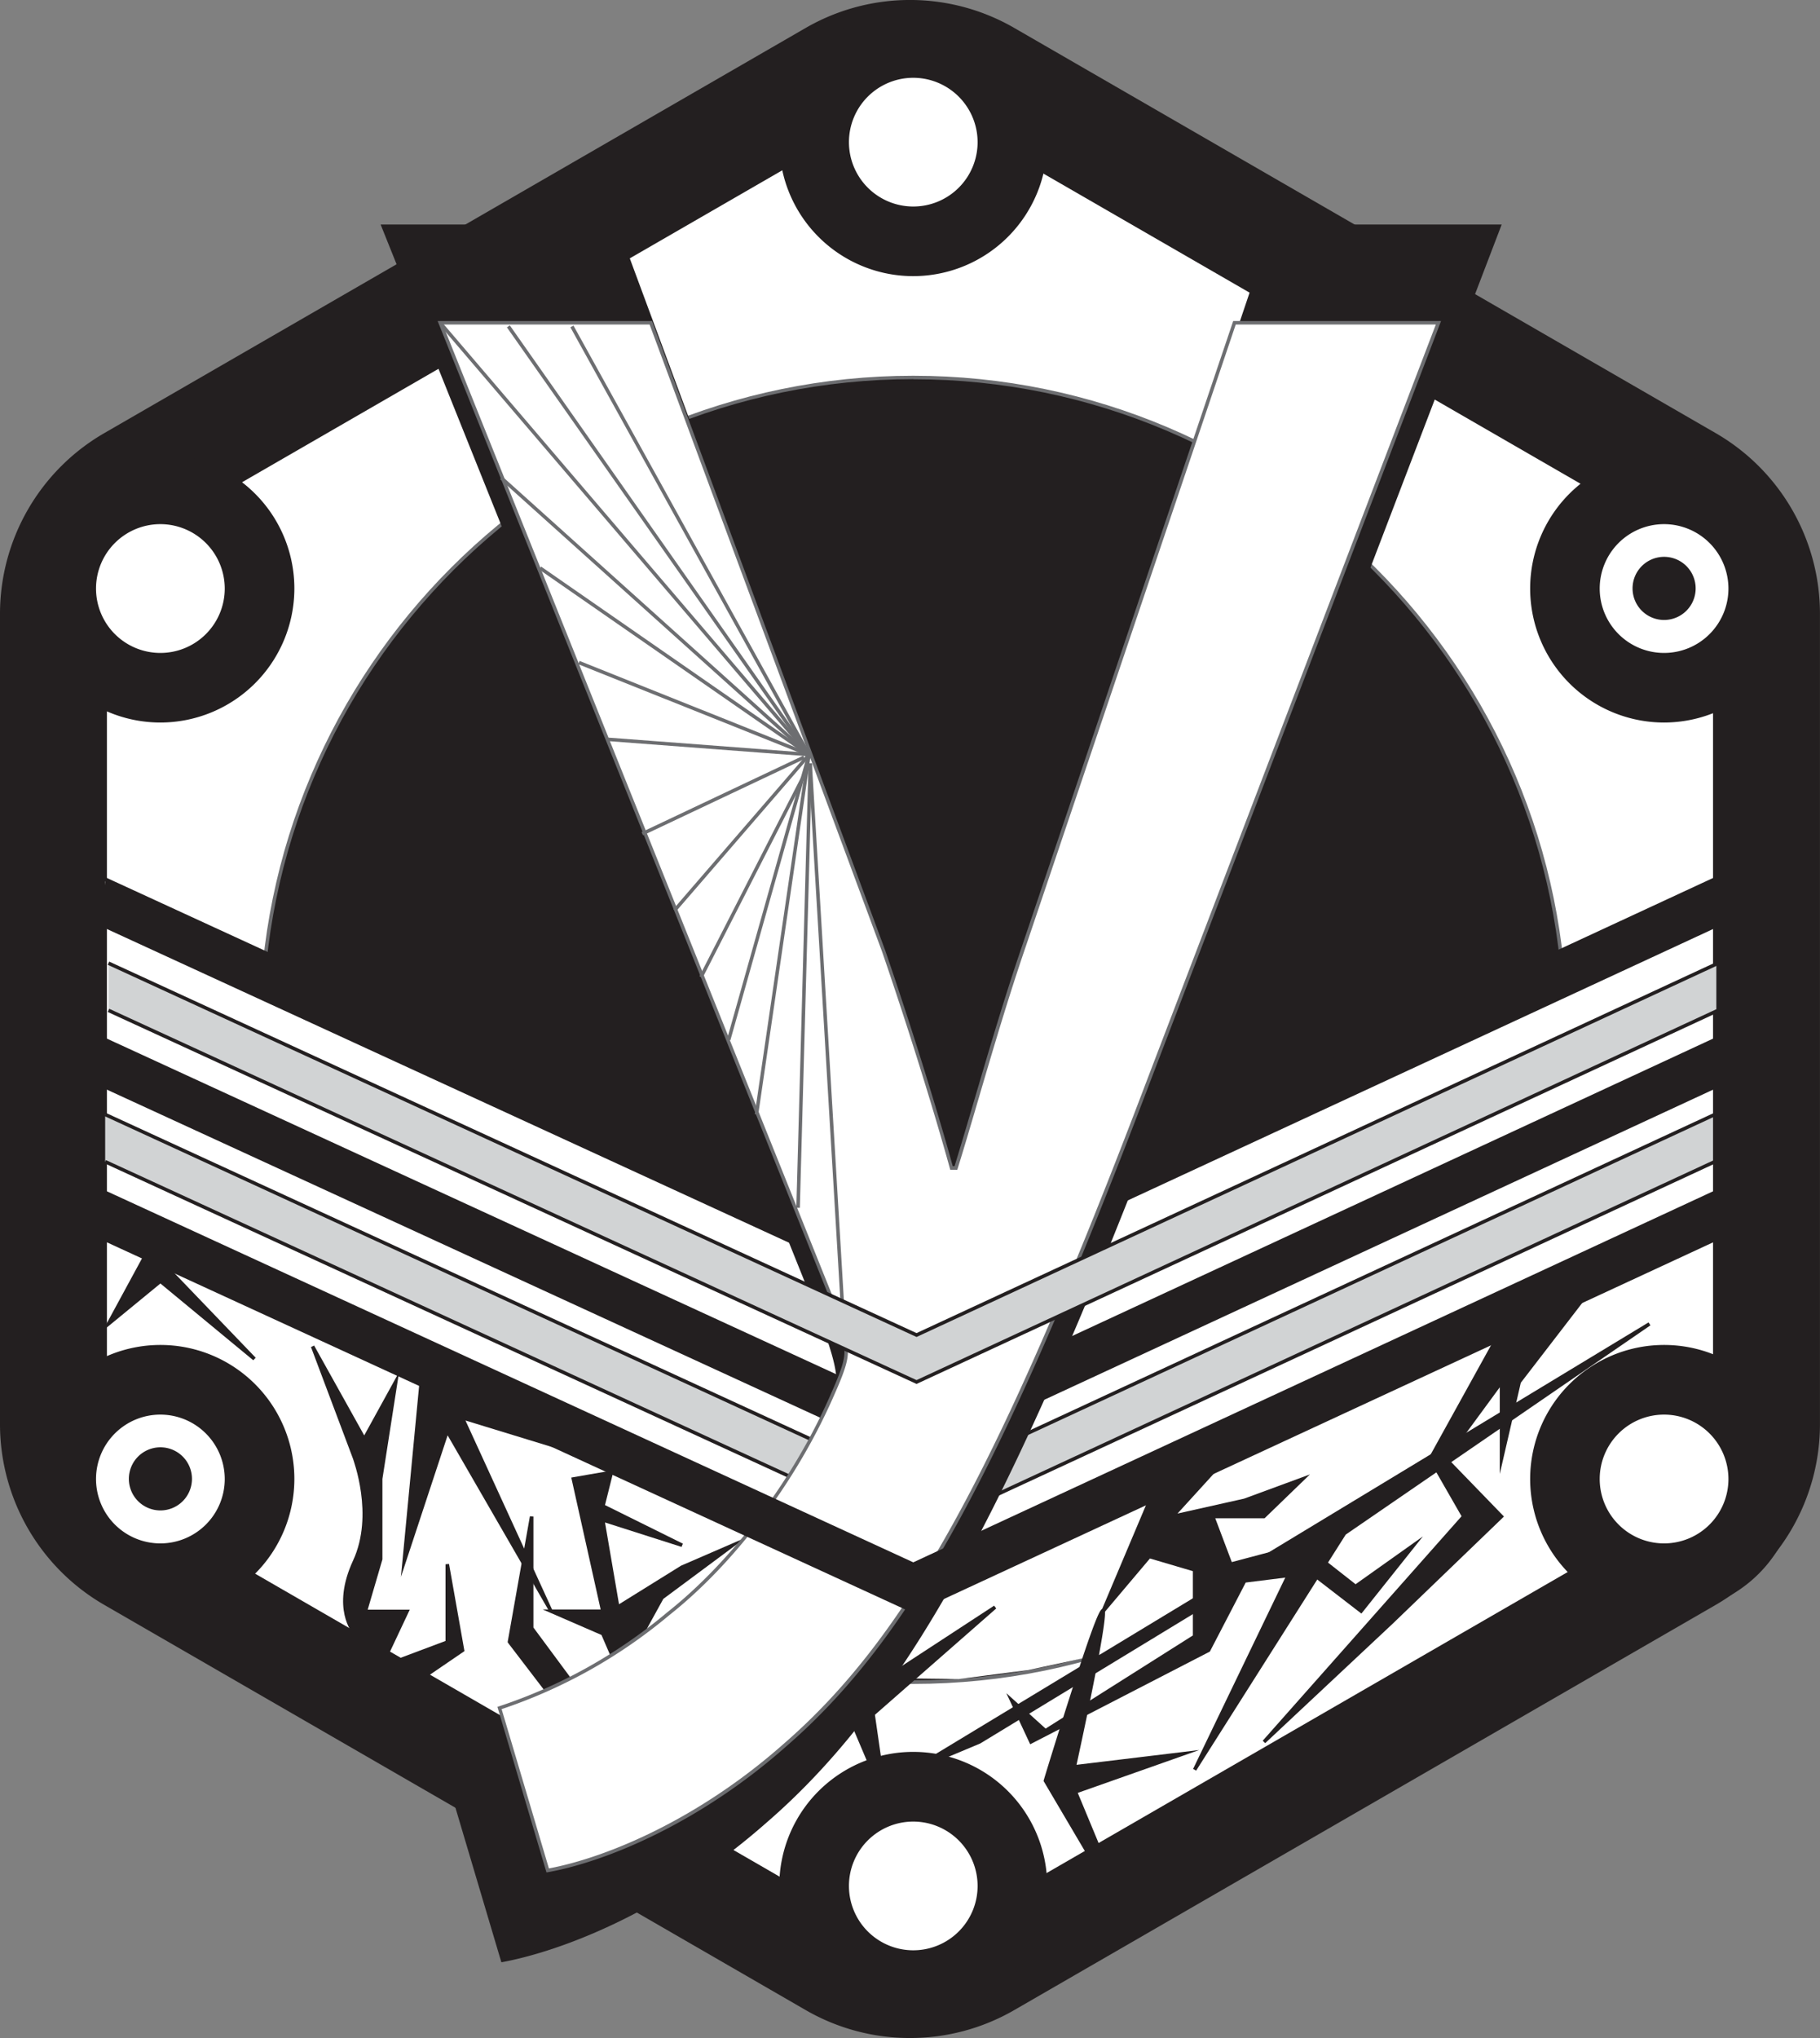 <svg id="Layer_1" data-name="Layer 1" xmlns="http://www.w3.org/2000/svg" viewBox="0 0 519.17 581.07"><rect x="0" y="0" width="519.17" height="581.07" fill="#808080" stroke="none"/><defs><style>.cls-1{fill:#231f20;}.cls-2{fill:#fff;}.cls-3{fill:#6d6e71;}.cls-4{fill:#d1d3d4;}</style></defs><path class="cls-1" d="M655.08,727.61V496.39a58.84,58.84,0,0,0-29.42-51L425.42,329.82a58.84,58.84,0,0,0-58.84,0L166.34,445.43a58.84,58.84,0,0,0-29.42,51V727.61a58.84,58.84,0,0,0,29.42,51L366.58,894.18a58.84,58.84,0,0,0,58.84,0L625.66,778.57A58.84,58.84,0,0,0,655.08,727.61Z" transform="translate(-136.42 -321.47)"/><path class="cls-1" d="M396,902.53a59.35,59.35,0,0,1-29.67-7.92L166.09,779a59.51,59.51,0,0,1-29.67-51.39V496.39A59.51,59.51,0,0,1,166.09,445L366.33,329.39a59.49,59.49,0,0,1,59.34,0L625.91,445a59.51,59.51,0,0,1,29.67,51.39V727.61A59.51,59.51,0,0,1,625.91,779L425.67,894.61A59.35,59.35,0,0,1,396,902.53Zm0-580.07a58.28,58.28,0,0,0-29.17,7.8L166.59,445.86a58.49,58.49,0,0,0-29.17,50.53V727.61a58.49,58.49,0,0,0,29.17,50.53l200.24,115.6a58.49,58.49,0,0,0,58.34,0l200.24-115.6a58.49,58.49,0,0,0,29.17-50.53V496.39a58.49,58.49,0,0,0-29.17-50.53L425.17,330.26A58.28,58.28,0,0,0,396,322.46Z" transform="translate(-136.42 -321.47)"/><polygon class="cls-2" points="259.58 557.1 30 424.55 30 159.46 259.58 26.91 489.16 159.46 489.16 424.55 259.58 557.1"/><path class="cls-1" d="M396,879.14l-.25-.15L165.92,746.3V480.63l.25-.14L396,347.8l.25.14L626.08,480.63V746.3l-.25.15ZM166.92,745.73,396,878,625.08,745.73V481.21L396,349,166.92,481.21Z" transform="translate(-136.42 -321.47)"/><circle class="cls-1" cx="260.52" cy="293.62" r="185.98"/><path class="cls-3" d="M396.93,801.57c-102.82,0-186.48-83.66-186.48-186.48S294.11,428.6,396.93,428.6s186.49,83.66,186.49,186.49S499.76,801.57,396.93,801.57Zm0-372c-102.27,0-185.48,83.21-185.48,185.49s83.21,185.48,185.48,185.48,185.49-83.21,185.49-185.48S499.21,429.6,396.93,429.6Z" transform="translate(-136.42 -321.47)"/><path class="cls-2" d="M167.12,573.85l4.32,2.1L396.88,685.44a1.56,1.56,0,0,0,1.32,0L623.74,572.49c.83-.42,1.94.06,1.83.77l-6.18,40.16,0,.1L607.15,651a.19.19,0,0,1,0,.07L596,675.45l0,.06-10.44,17.78,0,.07-20,26.83-.08.09L544,742.33l-.08.07-17.53,14.36-.09.07-21.34,14-.09.06-14.15,7.52-.09,0-18.44,7.94-.12,0L453,792.64l-.14,0-23.21,5-.12,0-19.59,2.54-.23,0-24.48-.29h-.17l-27.14-3.17-.15,0-14.06-3.06-.13,0-21.77-6.77-.12,0-14.44-5.94-.09,0L291.6,773l-.08,0-15.46-9.4-.1-.06-22-16.65-.1-.08-23.16-22.68-.07-.08-15.21-18.86,0-.06-14.49-22.31,0-.06-9.94-19.09,0-.06L180.51,638l0,0-5.71-19s0,0,0,0l-5.38-25.91-3-20c-.1-.67.9-1.14,1.73-.81l4,1.61.09,0h0c1.2.59.1,1.91-1.19,1.43Z" transform="translate(-136.42 -321.47)"/><path class="cls-1" d="M237.56,787.09s-6.24-7,0-20.42,0-29.35,0-29.35l-12-31.88,14.74,26.42,9-16.37L245,743.15v22.73l-4.38,15h11.87L245,796.74l19-7.12V767.46L268.33,792l-15,10.28Z" transform="translate(-136.42 -321.47)"/><path class="cls-1" d="M253.24,802.92l-6.51-6.29-2.68,1,1.16-2.47-8-7.75c-.26-.29-6.39-7.37-.08-21,6.07-13.1,0-28.8,0-29l-12-31.89.9-.42,14.29,25.62,9.94-18.06-4.75,30.46V766l0,.07-4.2,14.33h12l-6.87,14.59.55.53,16.52-6.2V767.46l1-.09,4.4,24.85Zm-5.47-6.68,5.58,5.39,14.43-9.87-3.29-18.61V790Zm-9.85-9.5,7.74,7.47,6.06-12.86H240l4.55-15.54V743.15l3.89-24.93-8.07,14.67L228.41,711.5,238,737.15c.06.15,6.24,16.24,0,29.73C232.12,779.59,237.65,786.42,237.92,786.74Z" transform="translate(-136.42 -321.47)"/><polygon class="cls-1" points="327.88 428.17 314.68 459.39 327.88 443.78 340.79 447.58 340.79 466.57 298.22 493.47 288.57 484.76 294.11 496.63 344.75 470.52 355.03 450.74 374.02 448.37 388.26 459.39 403.3 440.53 386.68 452.33 371.65 440.53 351.08 446 345.94 432.39 360.57 432.39 371.65 421.68 355.03 427.8 334.46 432.39 345.94 419.8 327.88 428.17"/><path class="cls-1" d="M430.29,818.78l-6.8-14.57,11.2,10.1,42-26.55V769.42l-12.24-3.61-15.11,17.88,14.55-34.43.18-.08,20.3-9.41L472.31,753l19-4.25,18.78-6.91-12.93,12.5H483.08l4.72,12.5,20.38-5.41,14.93,11.72,19.2-13.63-17.54,22L510.3,770.36l-18.53,2.31-10.23,19.69-.15.07Zm-3.81-10.53,4.28,9.17,3.74-1.94Zm37.64-43.58,13.59,4v19.64l-.23.15-41.89,26.47,45.2-23.31,10.34-19.88,19.45-2.43,14,10.84,12.52-15.69-14,9.95L508,762.55l-20.76,5.51-5.56-14.7h15.16l9.23-8.92-14.4,5.29-22.18,5,10.87-11.93L464.68,750l-11.84,28Z" transform="translate(-136.42 -321.47)"/><polygon class="cls-1" points="433.36 370.06 408.05 415.86 417.54 432.39 360.57 496.63 396.97 462.61 428.37 432.39 412.34 415.86 428.37 394.03 428.37 415.86 433.36 394.03 451.01 371.1 433.36 370.06"/><path class="cls-1" d="M497.33,818.46l-.71-.69,56.72-64-9.45-16.47L569.5,691l18.9,1.13-18.16,23.58-6,26V717l-14.88,20.26,16.08,16.59-31.76,30.57ZM545,737.32l9.53,16.6-.24.27-49.89,56.26L533,783.71l31-29.86-16-16.48L565.29,714V732.9l4.09-17.71L586.46,693l-16.39-1Z" transform="translate(-136.42 -321.47)"/><polygon class="cls-1" points="198.57 537.7 145.36 468.15 151.69 432.39 151.69 464.19 198.57 527.49 171.97 465.78 157.23 459.39 171.97 459.39 163.56 421.68 174.4 419.8 171.97 429.38 194.54 440.53 171.97 433.34 176.22 458.22 194.54 446.79 208.98 440.53 188.83 455.49 180.11 471.31 204.24 491.89 198.57 537.7"/><path class="cls-1" d="M335.33,860.44l-54.08-70.7,0-.21,6.33-35.76,1,.09v31.63l44.21,59.7L308,787.62l-16.76-7.27h16.52l-8.38-37.61,12.11-2.1L309,750.58l22.21,11-.37.93L309,755.54l4,23.32,17.7-11,18.48-8-23.54,17.47-8.47,15.37,24,20.49-4.7,38,.68,1.57-.75-1Zm-53-71,52.33,68.4.91-7.34-47.94-64.73V759.55Zm13.75-8.14,12.71,5.51.07.18,26.86,62.3,4.42-35.78L315.9,792.9,325,776.55l16.67-12.37-10.46,4.53L312.27,780.5l-4.52-26.42,17.05,5.43-17-8.39,2.34-9.23-9.56,1.66,8.43,37.8Z" transform="translate(-136.42 -321.47)"/><polygon class="cls-1" points="120.84 387.45 115.3 445.2 127.57 408.02 157.23 459.39 131.91 404.17 157.23 411.91 120.84 387.45"/><path class="cls-1" d="M293.22,781.1l-29.11-50.4-13.32,40.37,6-63,39.88,26.81-27.47-8.41,24.85,54.21Zm-29.36-52.83,24.89,43.1-21.34-46.54,23.17,7.08-32.91-22.12-5,52.49Z" transform="translate(-136.42 -321.47)"/><path class="cls-1" d="M450.31,855.75l-3.76-6.37-11.91-20.2s15.67-51.55,16.46-48.33-8.23,44.37-8.23,44.37L474,821.46l-30.85,10.88,11.15,26.83Z" transform="translate(-136.42 -321.47)"/><path class="cls-1" d="M455.6,860.89,449.88,856,434.1,829.24l.06-.21c0-.12,3.73-12.27,7.58-24.26,7.89-24.61,8.67-24.58,9.26-24.56a.61.61,0,0,1,.58.52c.77,3.11-6.64,37.36-8.07,43.91l35-4.22-34.65,12.22Zm-4.9-5.47,2.38,2L442.52,832l27.07-9.54-27.36,3.3.15-.69c3.29-15,7.86-37.31,8.25-43-2.48,5.38-10.3,30-15.45,47Z" transform="translate(-136.42 -321.47)"/><polygon class="cls-1" points="252.58 513.25 250.85 509.18 226 450.74 247.43 482 283.82 458.22 249.01 488.72 252.58 513.25"/><path class="cls-1" d="M390.05,838.46,362,772.4l.87-.47L384,802.78l36-23.52.6.8L386,810.38Zm-25.22-61.84L388,831l-3.06-21,.21-.18L414.58,784l-30.87,20.17Z" transform="translate(-136.42 -321.47)"/><polygon class="cls-1" points="42.51 356.15 72.57 387.45 45.76 365.29 30.94 377.46 42.51 356.15"/><path class="cls-1" d="M208.67,709.3l-26.49-21.89L165.7,700.93l13.11-24.15,30.54,31.79Zm-26.49-23.19L202.6,703,179,678.46l-10,18.46Z" transform="translate(-136.42 -321.47)"/><polygon class="cls-1" points="260.52 504.55 470.55 377.46 383.52 437.17 340.79 504.55 371.65 440.53 279.37 496.63 260.52 504.55"/><path class="cls-1" d="M397.13,826.47l-.45-.89,210-127.08.54.84L520.3,759l-42.67,67.3-.87-.49,30.12-62.49-90.83,55.23ZM592.25,708.41,403,822.92l12.58-5.28,93.66-56.95L481.4,818.46l38.17-60.18Z" transform="translate(-136.42 -321.47)"/><polyline class="cls-4" points="30 331.2 260.52 437.17 489.16 331.2 489.16 317.75 260.52 423.77 30 317.75"/><polygon class="cls-1" points="260.52 437.72 260.31 437.62 29.8 331.66 30.21 330.75 260.52 436.61 488.66 330.88 488.66 318.54 260.52 424.32 260.31 424.23 29.8 318.21 30.21 317.3 260.52 423.22 489.66 316.97 489.66 331.52 489.37 331.66 260.52 437.72"/><polyline class="cls-1" points="30 309.9 260.52 415.86 489.16 309.9 489.16 296.44 260.52 402.47 30 296.44"/><polygon class="cls-1" points="260.52 416.41 260.31 416.31 29.8 310.35 30.21 309.44 260.52 415.31 488.66 309.58 488.66 297.23 260.52 403.02 260.31 402.92 29.8 296.9 30.21 295.99 260.52 401.92 489.66 295.66 489.66 310.21 489.37 310.35 260.52 416.41"/><polyline class="cls-1" points="30 250.64 260.52 356.67 489.16 250.64 489.16 264.09 260.52 370.06 30 264.09"/><polygon class="cls-1" points="260.52 370.61 260.31 370.51 29.8 264.55 30.21 263.64 260.52 369.5 488.66 263.77 488.66 251.43 260.52 357.21 260.31 357.12 29.8 251.1 30.21 250.19 260.52 356.11 489.66 249.86 489.66 264.41 489.37 264.55 260.52 370.61"/><path class="cls-1" d="M312.5,385.49l74.49,201c7.73,22.49,16.17,49.2,21.79,69.58h1.4c6.33-20.38,13.36-46.39,21.79-71l67.47-199.59h65.35L472,627.94c-44.28,116.67-74.49,176.4-116.66,212.95-30.22,26.7-60.44,37.24-75.9,40.05l-15.46-52a163.59,163.59,0,0,0,54.11-30.22c16.87-13.35,37.95-37.25,52-68.87,2.81-6.33,4.92-11.25,4.92-14.76s-1.41-8.43-4.22-16.16L245,385.49Z" transform="translate(-136.42 -321.47)"/><path class="cls-2" d="M322.08,413.51l66.34,179c6.88,20,14.39,43.81,19.4,62h1.25c5.64-18.15,11.89-41.3,19.41-63.21l60.08-177.75h58.2L464.15,629.44c-39.43,103.89-66.34,157.09-103.89,189.64-26.92,23.78-53.83,33.17-67.6,35.67l-13.77-46.31a145.64,145.64,0,0,0,48.19-26.92c15-11.89,33.8-33.17,46.32-61.33,2.5-5.63,4.38-10,4.38-13.14s-1.25-7.51-3.75-14.4L262,413.51Z" transform="translate(-136.42 -321.47)"/><path class="cls-3" d="M292.31,855.32l-14-47.21.47-.15a145.67,145.67,0,0,0,48-26.82c18.36-14.53,35.62-37.39,46.18-61.15,2.62-5.9,4.34-10,4.34-12.94s-1-6.86-3.72-14.23L261.26,413h61.17l.12.33,66.34,179c7.16,20.84,14.55,44.41,19.31,61.63h.51c1.89-6.13,3.86-12.8,5.93-19.86,3.95-13.41,8.43-28.62,13.36-43L488.2,413h59.29L464.62,629.62c-42.15,111-68.4,159-104,189.83-24.63,21.78-51.19,32.77-67.83,35.79Zm-12.8-46.56L293,854.18c16.53-3.12,42.65-14,66.92-35.48,35.49-30.76,61.67-78.56,103.75-189.44L546,414H488.92L429,591.42c-4.93,14.37-9.4,29.57-13.35,43-2.11,7.19-4.11,14-6.05,20.22l-.11.35h-2l-.1-.36c-4.76-17.24-12.19-41-19.39-61.94L321.73,414h-59L374.49,692.46c2.73,7.51,3.79,11.6,3.79,14.59,0,3.15-1.75,7.33-4.42,13.34-10.63,23.91-28,46.91-46.46,61.53A147.11,147.11,0,0,1,279.51,808.76Z" transform="translate(-136.42 -321.47)"/><circle class="cls-1" cx="260.52" cy="40.53" r="37.7"/><path class="cls-1" d="M396.93,400.2A38.21,38.21,0,1,1,435.14,362,38.24,38.24,0,0,1,396.93,400.2Zm0-75.41A37.21,37.21,0,1,0,434.14,362,37.25,37.25,0,0,0,396.93,324.79Z" transform="translate(-136.42 -321.47)"/><circle class="cls-1" cx="474.7" cy="167.8" r="37.7"/><path class="cls-1" d="M611.12,527.47a38.21,38.21,0,1,1,38.21-38.2A38.25,38.25,0,0,1,611.12,527.47Zm0-75.41a37.21,37.21,0,1,0,37.21,37.21A37.25,37.25,0,0,0,611.12,452.06Z" transform="translate(-136.42 -321.47)"/><circle class="cls-1" cx="45.76" cy="421.68" r="37.7"/><path class="cls-1" d="M182.18,781.35a38.21,38.21,0,1,1,38.21-38.2A38.24,38.24,0,0,1,182.18,781.35Zm0-75.41a37.21,37.21,0,1,0,37.21,37.21A37.25,37.25,0,0,0,182.18,705.94Z" transform="translate(-136.42 -321.47)"/><circle class="cls-1" cx="45.76" cy="167.8" r="37.7"/><path class="cls-1" d="M182.18,527.47a38.21,38.21,0,1,1,38.21-38.2A38.24,38.24,0,0,1,182.18,527.47Zm0-75.41a37.21,37.21,0,1,0,37.21,37.21A37.25,37.25,0,0,0,182.18,452.06Z" transform="translate(-136.42 -321.47)"/><circle class="cls-1" cx="474.7" cy="421.68" r="37.7"/><path class="cls-1" d="M611.12,781.35a38.21,38.21,0,1,1,38.21-38.2A38.25,38.25,0,0,1,611.12,781.35Zm0-75.41a37.21,37.21,0,1,0,37.21,37.21A37.25,37.25,0,0,0,611.12,705.94Z" transform="translate(-136.42 -321.47)"/><circle class="cls-1" cx="260.52" cy="537.7" r="37.7"/><path class="cls-1" d="M396.93,897.37a38.21,38.21,0,1,1,38.21-38.2A38.25,38.25,0,0,1,396.93,897.37Zm0-75.41a37.21,37.21,0,1,0,37.21,37.21A37.25,37.25,0,0,0,396.93,822Z" transform="translate(-136.42 -321.47)"/><circle class="cls-2" cx="45.76" cy="421.68" r="18.85"/><path class="cls-1" d="M182.18,762.5a19.36,19.36,0,1,1,19.35-19.35A19.37,19.37,0,0,1,182.18,762.5Zm0-37.71a18.36,18.36,0,1,0,18.35,18.36A18.38,18.38,0,0,0,182.18,724.79Z" transform="translate(-136.42 -321.47)"/><circle class="cls-2" cx="45.76" cy="167.8" r="18.85"/><path class="cls-1" d="M182.18,508.62a19.36,19.36,0,1,1,19.35-19.35A19.37,19.37,0,0,1,182.18,508.62Zm0-37.71a18.36,18.36,0,1,0,18.35,18.36A18.38,18.38,0,0,0,182.18,470.91Z" transform="translate(-136.42 -321.47)"/><circle class="cls-2" cx="260.52" cy="40.53" r="18.85"/><path class="cls-1" d="M396.93,381.35A19.35,19.35,0,1,1,416.29,362,19.37,19.37,0,0,1,396.93,381.35Zm0-37.7A18.35,18.35,0,1,0,415.29,362,18.37,18.37,0,0,0,396.93,343.65Z" transform="translate(-136.42 -321.47)"/><circle class="cls-2" cx="260.52" cy="537.7" r="18.85"/><path class="cls-1" d="M396.93,878.52a19.35,19.35,0,1,1,19.36-19.35A19.37,19.37,0,0,1,396.93,878.52Zm0-37.7a18.35,18.35,0,1,0,18.36,18.35A18.37,18.37,0,0,0,396.93,840.82Z" transform="translate(-136.42 -321.47)"/><circle class="cls-2" cx="474.7" cy="167.8" r="18.85"/><path class="cls-1" d="M611.12,508.62a19.36,19.36,0,1,1,19.35-19.35A19.37,19.37,0,0,1,611.12,508.62Zm0-37.71a18.36,18.36,0,1,0,18.35,18.36A18.38,18.38,0,0,0,611.12,470.91Z" transform="translate(-136.42 -321.47)"/><circle class="cls-2" cx="474.7" cy="421.68" r="18.85"/><path class="cls-1" d="M611.12,762.5a19.36,19.36,0,1,1,19.35-19.35A19.37,19.37,0,0,1,611.12,762.5Zm0-37.71a18.36,18.36,0,1,0,18.35,18.36A18.38,18.38,0,0,0,611.12,724.79Z" transform="translate(-136.42 -321.47)"/><rect class="cls-3" x="314.11" y="394.09" width="1" height="161.97" transform="translate(-369.63 -3.12) rotate(-40.52)"/><rect class="cls-3" x="328.36" y="463.33" width="1" height="93.4" transform="translate(-414.07 168.16) rotate(-55.26)"/><rect class="cls-3" x="338.12" y="505.78" width="1" height="57.38" transform="translate(-356.33 510.27) rotate(-85.67)"/><rect class="cls-3" x="317.22" y="547.74" width="51.02" height="1" transform="translate(-337.93 -122.28) rotate(-25.31)"/><rect class="cls-3" x="318.7" y="558.34" width="58.69" height="1" transform="translate(-438.75 135.19) rotate(-49.16)"/><rect class="cls-3" x="317.75" y="569.05" width="68.38" height="1" transform="translate(-451.79 302.33) rotate(-62.93)"/><rect class="cls-3" x="313.53" y="576.78" width="84.46" height="1" transform="translate(-432.87 441.4) rotate(-74.24)"/><rect class="cls-3" x="307.87" y="587.43" width="103.68" height="1" transform="translate(-410.46 537.4) rotate(-81.69)"/><rect class="cls-3" x="302.42" y="601.95" width="126.73" height="1" transform="translate(-382.85 630.16) rotate(-88.43)"/><rect class="cls-3" x="371.81" y="538.96" width="1" height="161.78" transform="translate(-172.61 -298.23) rotate(-3.41)"/><rect class="cls-3" x="332.91" y="405.77" width="1" height="139.61" transform="translate(-325.11 -100.35) rotate(-28.98)"/><rect class="cls-3" x="323.83" y="400.95" width="1" height="149.25" transform="translate(-350.86 -48.58) rotate(-35.09)"/><rect class="cls-3" x="322.82" y="438.13" width="1" height="118.08" transform="translate(-398.99 83.83) rotate(-48.05)"/><rect class="cls-3" x="333.9" y="488.15" width="1" height="70.72" transform="translate(-412.26 318.21) rotate(-68.21)"/><polyline class="cls-4" points="30.94 288.06 261.45 394.03 490.1 288.06 490.1 274.61 261.45 380.63 30.94 274.61"/><polygon class="cls-1" points="261.45 394.58 261.24 394.48 30.73 288.52 31.15 287.61 261.45 393.48 489.6 287.74 489.6 275.4 261.45 381.19 261.24 381.09 30.73 275.07 31.15 274.16 261.45 380.08 490.6 273.83 490.6 288.38 490.31 288.52 261.45 394.58"/><polyline class="cls-1" points="30 353.43 260.52 459.39 489.16 353.43 489.16 339.97 260.52 446 30 339.97"/><polygon class="cls-1" points="260.52 459.94 260.31 459.84 29.8 353.88 30.21 352.97 260.52 458.84 488.66 353.11 488.66 340.76 260.52 446.55 260.31 446.45 29.8 340.43 30.21 339.52 260.52 445.44 489.66 339.19 489.66 353.74 489.37 353.88 260.52 459.94"/><circle class="cls-1" cx="45.76" cy="421.68" r="8.47"/><path class="cls-1" d="M182.18,752.11a9,9,0,1,1,9-9A9,9,0,0,1,182.18,752.11Zm0-16.93a8,8,0,1,0,8,8A8,8,0,0,0,182.18,735.18Z" transform="translate(-136.42 -321.47)"/><circle class="cls-1" cx="474.7" cy="167.8" r="8.47"/><path class="cls-1" d="M611.12,498.23a9,9,0,1,1,9-9A9,9,0,0,1,611.12,498.23Zm0-16.93a8,8,0,1,0,8,8A8,8,0,0,0,611.12,481.3Z" transform="translate(-136.42 -321.47)"/></svg>